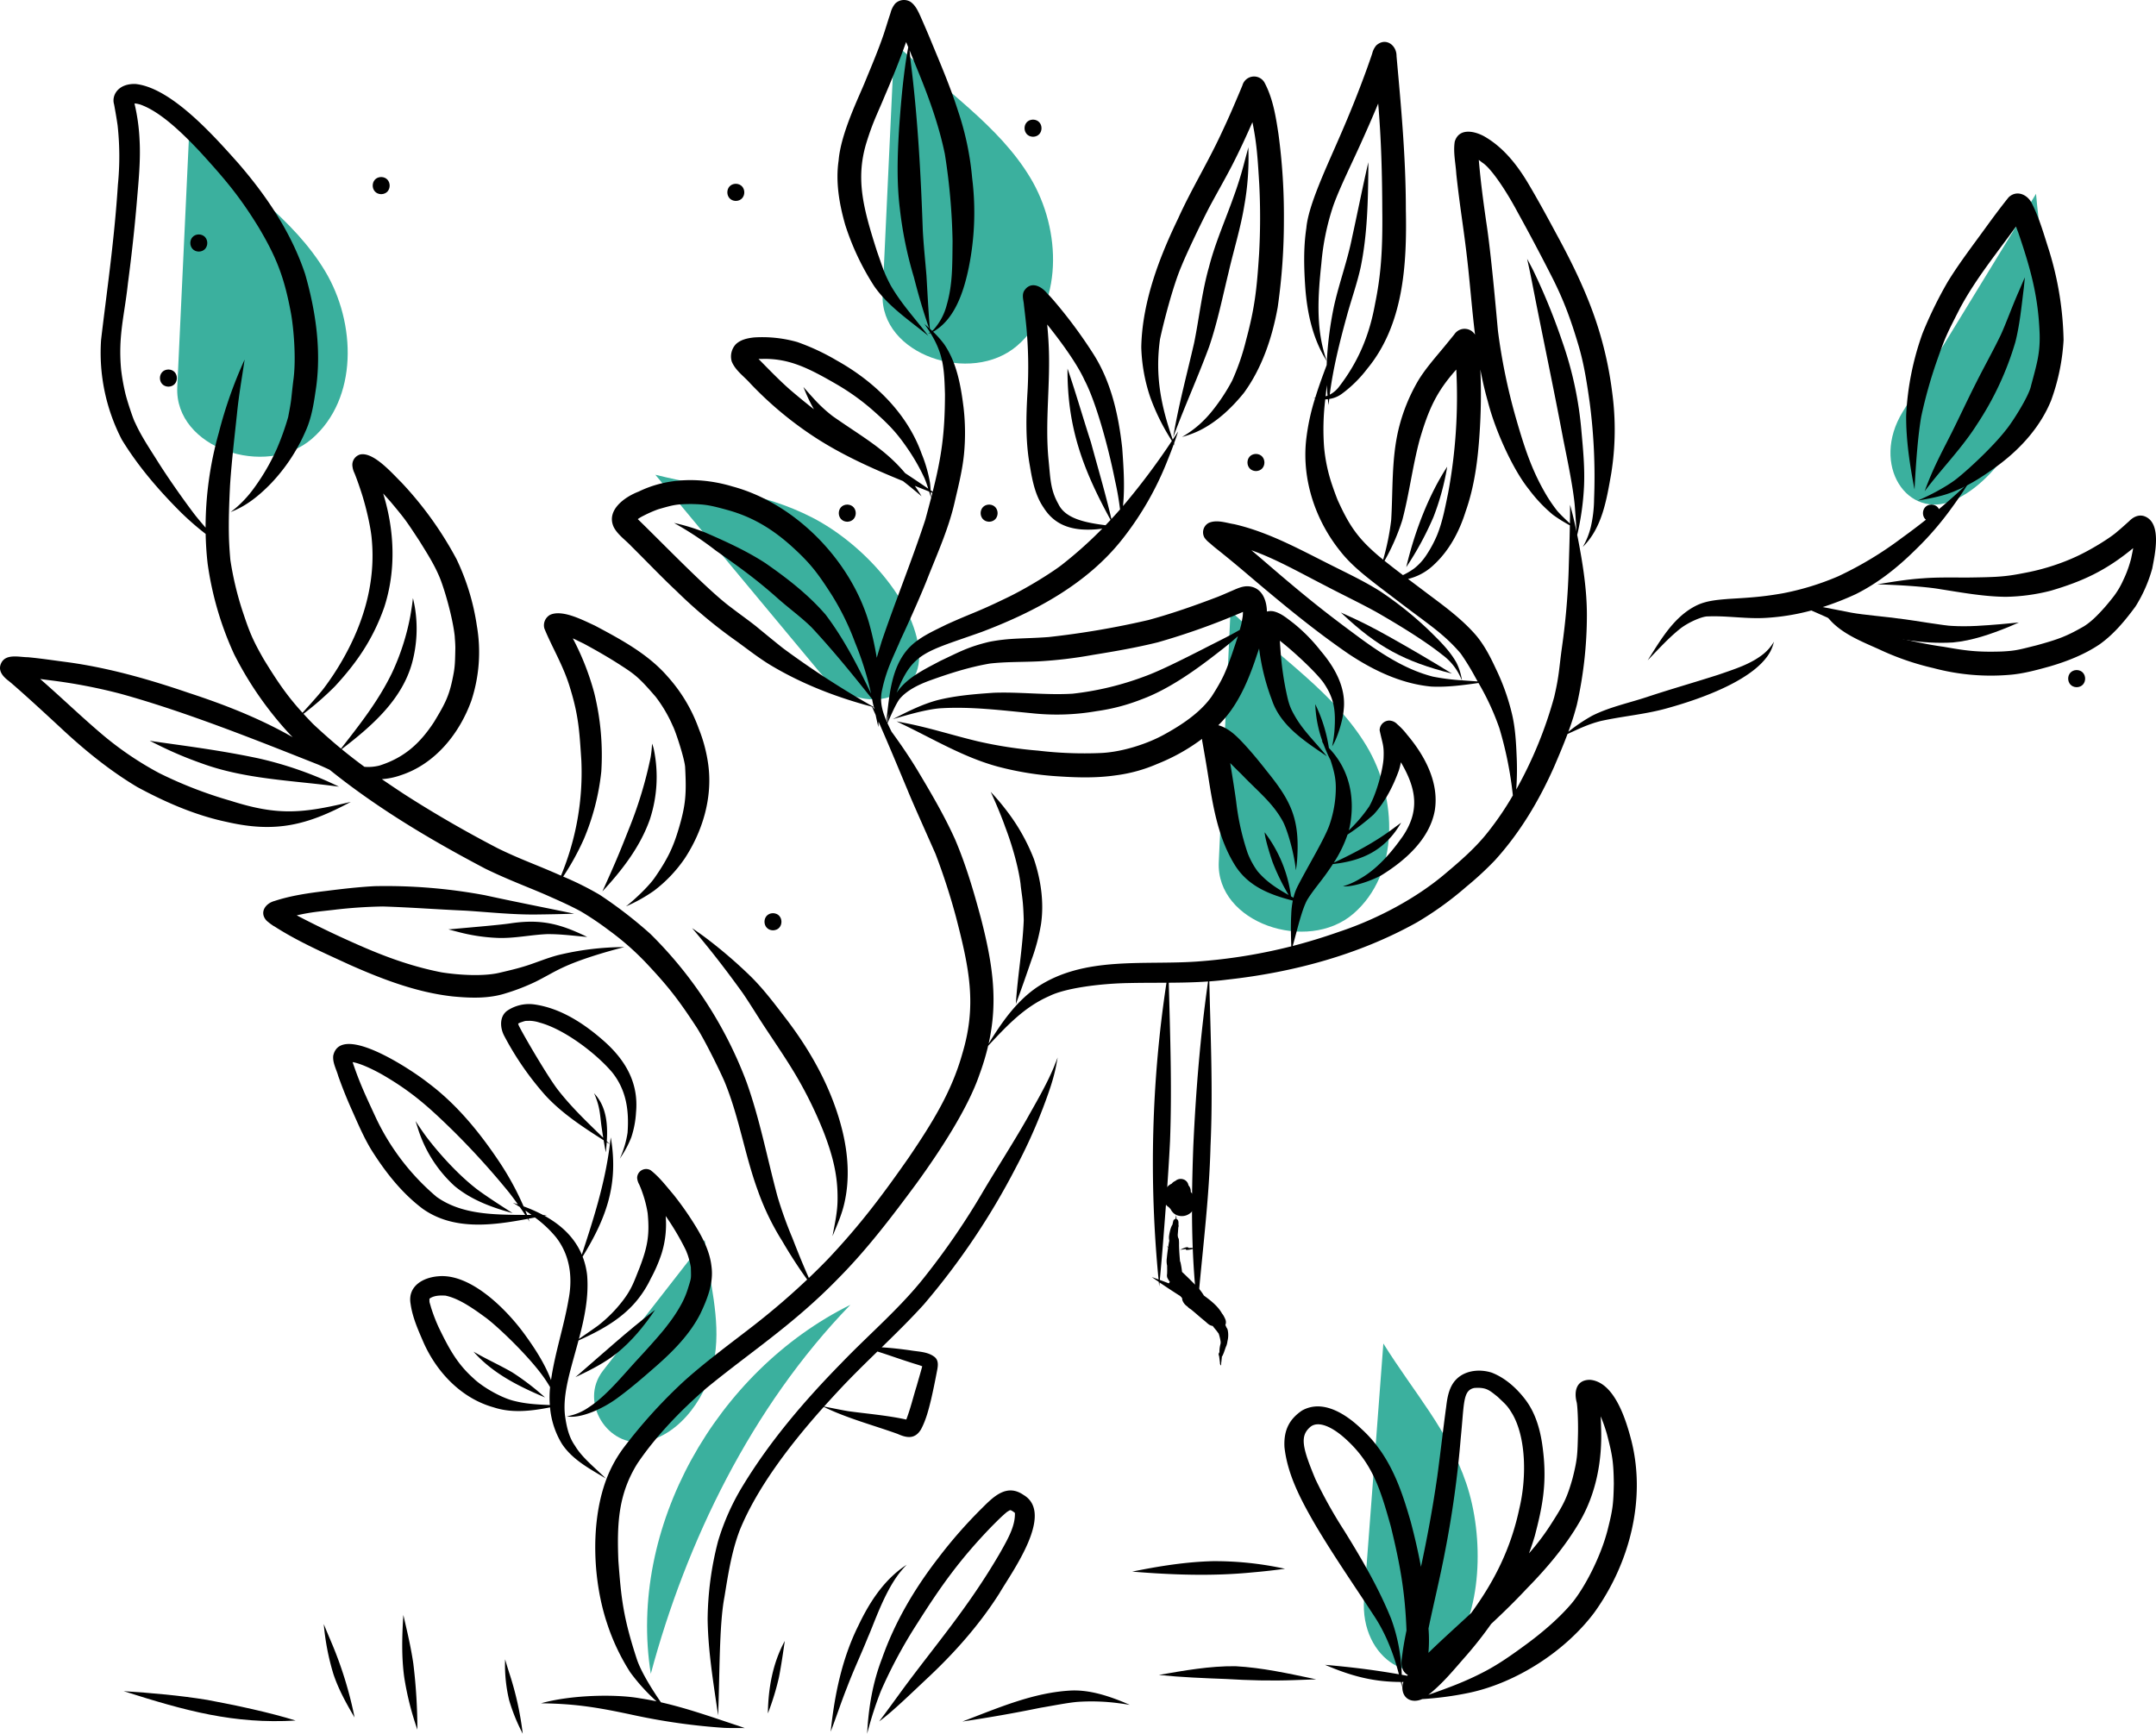 <svg xmlns="http://www.w3.org/2000/svg" data-name="Layer 1" width="1004.623" height="807.974" viewBox="0 0 1004.623 807.974" xmlns:xlink="http://www.w3.org/1999/xlink"><path d="M1077.331,122.869l-62.146,101.645c-15.075,24.656,2.188,50.768,23.908,41.151s39.047-40.988,42.913-67.148S1079.655,150.291,1077.331,122.869Z" transform="translate(-128.609 -32.552)" fill="#3bb09e"/><path d="M773.205,658.691l-8.976,118.799c-2.177,28.817,25.091,44.188,40.039,25.728s16.069-54.282,7.584-79.327S787.774,682.038,773.205,658.691Z" transform="translate(-128.609 -32.552)" fill="#3bb09e"/><path d="M216.684,95.914l-5.474,117.059c-1.328,28.395,41.26,42.669,62.751,24.063s20.726-53.854,6.076-78.214S240.482,118.418,216.684,95.914Z" transform="translate(-128.609 -32.552)" fill="#3bb09e"/><path d="M457.003,610.48,409.628,671.279c-11.492,14.748,2.403,36.121,19.311,33.112s30.076-22.095,32.754-39.843S459.197,630.188,457.003,610.48Z" transform="translate(-128.609 -32.552)" fill="#3bb09e"/><path d="M545.351,52.496l-5.474,117.059c-1.328,28.395,41.26,42.669,62.751,24.063s20.726-53.854,6.076-78.214S569.149,75.001,545.351,52.496Z" transform="translate(-128.609 -32.552)" fill="#3bb09e"/><path d="M701.988,317.24l-5.474,117.059c-1.328,28.395,41.26,42.669,62.751,24.063s20.726-53.854,6.076-78.214S725.786,339.744,701.988,317.24Z" transform="translate(-128.609 -32.552)" fill="#3bb09e"/><path d="M433.979,253.81l76.197,91.585c18.483,22.216,48.765,14.288,46.66-9.373s-26.22-50.172-49.738-62.261S460.686,260.446,433.979,253.81Z" transform="translate(-128.609 -32.552)" fill="#3bb09e"/><path d="M950.453,337.206c-5.833,4.739-12.959,6.98-21.116,9.792-11.034,3.548-22.188,6.71-33.191,10.356-8.551,2.842-17.501,4.674-25.597,8.736a78.387,78.387,0,0,0-11.158,7.532,128.22,128.22,0,0,0,4-12.685,191.066,191.066,0,0,0,4.655-41.655c.009-12.013-1.898-23.924-4.155-35.693-.116-.582-.239-1.162-.358-1.743a125.139,125.139,0,0,0,3.175-22.644c.387-8.479-.402-16.952-1.174-25.389a167.945,167.945,0,0,0-9.056-42.357,292.657,292.657,0,0,0-13.428-32.865q-1.377-2.731-2.848-5.413c.768,3.494,1.511,6.995,2.208,10.504,4.771,24.615,10.037,49.131,14.653,73.776,2.063,10.26,4.283,20.904,5.22,29.533.194,1.772.646,8.551.924,13.262-.879-4.186-1.85-8.353-3.014-12.469.012,2.906-.015,5.812-.061,8.718-2.011-1.871-4.024-3.742-5.852-5.793a69.335,69.335,0,0,1-5.267-7.695c-6.645-11.312-10.037-21.747-14.011-35.544a274.847,274.847,0,0,1-8.397-40.692c-.892-9.495-3.156-35.914-5.478-50.923-1.392-9.746-2.492-17.824-3.452-28.757.825.56,1.029.818,1.789,1.337,4.013,2.637,10.885,12.849,16.192,22.814q8.636,15.621,16.697,31.552c4.864,9.77,8.138,18.322,11.943,31.262,2.528,8.654,3.853,17.601,5.116,26.512q-.099-.737-.198-1.474a265.723,265.723,0,0,1,2.184,45.973,60.461,60.461,0,0,1-1.475,12.847,34.667,34.667,0,0,1-3.796,9.542c9.057-8.894,11.103-22.064,13.23-34.038a129.052,129.052,0,0,0,.464-38.095,171.618,171.618,0,0,0-5.427-26.378c-4.802-16.726-12.406-32.413-20.713-47.644-4.07-7.59-8.187-15.157-12.571-22.572-5.242-8.954-11.811-17.463-20.962-22.672-4.648-2.529-11.748-3.979-13.689,2.539-.764,4.997.446,10.105.746,15.116,1.488,13.826,3.071,23.181,4.419,34.198,1.735,13.481,2.646,27.111,4.306,40.616a5.713,5.713,0,0,0-7.668-2.004,5.927,5.927,0,0,0-2.031,1.919q-2.09,2.588-4.204,5.156c-4.301,5.253-8.894,10.322-12.465,16.121a83.663,83.663,0,0,0-9.307,23.014c-3.285,13.802-2.553,28.1-3.396,42.159a113.912,113.912,0,0,1-3.752,18.486c-.709-.575-1.423-1.158-2.149-1.761-9.621-8.222-13.661-14.064-19.12-26.195q-1.305-3.309-2.439-6.681a75.976,75.976,0,0,1-3.823-18.014,114.271,114.271,0,0,1,.573-22.064c.4-.013.799-.045,1.197-.09q.146,1.382.327,2.762c.088-.948.209-1.901.317-2.852a13.08,13.08,0,0,0,6.139-2.603A57.949,57.949,0,0,0,765.616,204.507c17.07-20.602,18.602-48.734,18.074-74.36.004-23.889-2.195-47.673-4.345-71.441.083-5.211-5.143-8.896-9.437-4.988a9.07,9.07,0,0,0-1.886,3.738c-.729,2.218-1.523,4.415-2.298,6.618-4.268,11.849-8.526,22.213-12.236,30.749-6.508,15.127-15.216,33.173-16.16,43.956-1.414,9.418-1.13,19.006-.449,28.477.837,10.484,3.191,22.981,9.992,33.602-.028.605-.044,1.21-.064,1.814-1.89,5.019-3.743,10.082-5.328,15.219-.29-.014-.58-.038-.868-.077q.396.157.804.283a101.882,101.882,0,0,0-4.208,19.722c-1.934,18.486,4.381,37.281,15.971,51.666,5.038,6.418,11.538,11.457,17.952,16.421,6.596,5.014,13.168,10.062,19.834,14.983,5.324,4.056,11.792,8.593,18.233,16.168l.091.115c.042.064.129.191.303.437a114.51,114.51,0,0,1,6.419,10.505c.392.698.765,1.367,1.124,2.011-2.469-.169-4.892-.327-7.267-.507q-.13-.62-.258-1.241a26.352,26.352,0,0,0-2.369-7.035c-3.305-5.91-8.34-10.642-13.12-15.357a167.333,167.333,0,0,0-22.498-17.941c-7.201-4.539-14.91-8.181-22.504-11.999-14.657-7.327-29.256-15.48-45.341-19.189-3.897-.617-8.207-2.3-12.002-.575a4.983,4.983,0,0,0-1.901,6.878,11.408,11.408,0,0,0,2.622,2.626c-.096-.026,1.799,1.599,2.393,2.07,5.529,4.361,10.934,8.878,16.294,13.446,14.818,12.587,29.831,25.024,45.874,36.034,11.522,7.667,24.556,13.89,38.481,15.185,7.366.363,14.707-.648,22-1.665A118.381,118.381,0,0,1,827.266,371.91a172.813,172.813,0,0,1,6.289,31.336,141.019,141.019,0,0,1-11.528,16.973c-5.827,7.444-12.989,13.622-20.197,19.68-13.302,11.269-31.492,21.009-48.961,26.808-7.568,2.663-14.806,4.873-21.898,6.709,2.169-7.662,4.143-16.702,6.787-21.539,2.94-4.74,6.702-8.911,9.833-13.524.719-1.02,1.416-2.06,2.099-3.111,13.224-1.448,23.544-6.052,30.901-17.809.316-.483.608-.982.906-1.477-.958.715-1.917,1.43-2.89,2.124-8.784,6.686-18.531,11.867-28.503,16.527a58.239,58.239,0,0,0,6.408-13.09,104.204,104.204,0,0,0,12.14-9.345c5.961-6.474,9.597-14.565,11.742-20.464a32.059,32.059,0,0,0,.979-3.911c7.196,12.194,8.931,22.573.9,34.466-4.572,6.538-11.389,14.995-19.915,19.793a33.196,33.196,0,0,1-7.976,3.555c4.569.376,12.677-2.347,17.808-5.079,11.059-6.804,22.519-16.822,24.967-30.174,2.161-13.103-4.696-25.756-12.93-35.467a32.067,32.067,0,0,0-4.543-4.817,5.386,5.386,0,0,0-3.693-1.712,4.549,4.549,0,0,0-4.511,4.542c1.349,6.438,2.08,6.944,1.828,12.788-.198,5.142-3.216,16.612-6.678,22.661a67.333,67.333,0,0,1-9.533,11.197c.141-.517.296-1.029.417-1.553,2.512-12.604.331-25.357-8.225-35.246-.465-.553-.966-1.075-1.456-1.605a71.005,71.005,0,0,0-6.35-20.406,56.579,56.579,0,0,0,3.383,17.414c-.132-.123-.256-.255-.388-.377.286.536.554,1.045.813,1.546a75.749,75.749,0,0,0,3.172,7.266c-.006-.085-.018-.168-.025-.253l.007.019c2.284,6.966,2.974,10.484,2.435,17.453a53.557,53.557,0,0,1-2.755,13.107c-2.126,6.24-9.757,18.796-14.604,28.166a24.993,24.993,0,0,0-2.204,5.847c-.382-.212-.751-.42-1.127-.629a62.772,62.772,0,0,0-12.305-29.868c.239,3.198,2.249,9.608,3.64,13.728a102.34,102.34,0,0,0,7.547,15.516c-5.469-3.084-10.262-6.118-14.44-11.031-.102-.142-.208-.282-.311-.424a36.903,36.903,0,0,1-4.346-8.089,115.627,115.627,0,0,1-5.353-24.004c-.588-4.401-1.743-11.679-2.775-17.954,1.524,1.536,3.167,3.218,5.029,4.993,7.996,8.38,14.892,13.554,19.695,22.552,2.204,4.513,4.732,13.729,5.661,20.614.08.614.148,1.23.207,1.846a56.407,56.407,0,0,0,.714-7.13c.861-17.423-3.397-25.687-14.09-38.922-3.3-4.213-6.675-8.373-10.296-12.315-3.389-3.69-7.063-7.526-11.935-9.138-.188-.05-.372-.077-.557-.111,8.388-8.081,13.27-19.061,17.051-29.922.651-1.949,1.328-3.896,1.98-5.852a103.553,103.553,0,0,0,5.934,23.894c4.089,12.279,15.522,19.375,25.651,26.335-5.631-6.938-11.086-11.984-14.979-18.875-2.396-4.117-2.963-6.299-4.131-11.945a142.068,142.068,0,0,1-2.492-18.464q-.164-2.291-.313-4.587c6.424,4.996,16.546,14.428,20.229,19.406,5.149,7.451,5.912,13.147,5.188,22.948a60.309,60.309,0,0,1-1.052,6.881c2.224-3.342,4.976-11.698,5.41-17.271,1.094-10.262-4.293-19.664-10.732-27.216a79.114,79.114,0,0,0-12.701-12.917c-2.771-2.069-5.472-4.486-8.879-5.409a6.809,6.809,0,0,0-3.489-.005c-.095-5.596-2.489-11.402-8.729-11.778-2.652-.138-5.1,1.036-7.478,2.06-4.761,2.056-3.773,1.66-6.601,2.811-10.641,4.065-21.424,7.862-32.418,10.857a397.471,397.471,0,0,1-46.49,7.933c-11.848.868-17.985.325-27.699,2.23-9.878,2.385-13.777,4.649-22.823,8.913-7.339,3.938-15.574,7.727-20.316,14.837C553.872,336.48,559.586,336.474,585.955,327.096c24.64-9.319,49.104-22.272,65.66-43.322a143.953,143.953,0,0,0,21.071-36.792q1.525-3.732,2.896-7.525c.163.257.322.516.486.771-.131-.359-.252-.712-.38-1.069.661-1.837,1.301-3.683,1.898-5.542q-1.221,1.897-2.481,3.77l-.031.045c-5.5-15.757-8.294-29.779-5.957-46.689,1.223-5.983,5.866-24.584,10.054-34.266,2.216-5.487,8.11-17.962,12.756-26.992,3.475-6.526,7.177-12.929,10.594-19.487,3.465-6.718,6.638-13.577,9.669-20.5,2.019,9.674,2.463,16.844,3.197,29.022a308.464,308.464,0,0,1-.079,32.32c-1.059,16.178-1.912,24.758-6.07,40.236a109.086,109.086,0,0,1-6.5,18.89,89.142,89.142,0,0,1-8.701,13.362c.038-.051.073-.098.1-.133a53.051,53.051,0,0,1-6.828,7.337,48.763,48.763,0,0,1-7.403,5.353q-.259.157-.517.314c.193-.056.386-.111.579-.166a45.38,45.38,0,0,0,7.593-2.866c8.149-4.026,14.947-10.481,20.637-17.485,8.51-11.669,13.236-25.834,15.78-39.945a285.043,285.043,0,0,0,2.889-40.82,284.397,284.397,0,0,0-2.523-39.792c-1.236-8.218-2.572-16.713-6.531-24.115a5.612,5.612,0,0,0-10.271,1.32q-.902,2.18-1.821,4.354-1.231,2.912-2.485,5.814c-1.874,4.389-3.869,8.725-5.908,13.04-6.17,13.195-13.806,25.647-19.794,38.932-7.826,16.237-16.705,37.793-17.128,59.88a79.288,79.288,0,0,0,4.263,23.562,100.522,100.522,0,0,0,10.007,20.106,325.623,325.623,0,0,1-22.797,30.391c.927-8.954.281-18.079-.355-27.026-1.686-15.224-5.07-30.661-13.366-43.746a221.434,221.434,0,0,0-16.539-22.663c-1.618-1.916-3.203-3.87-5.004-5.62-.047-.055-.09-.107-.14-.165-2.777-3.404-7.597-5.708-10.59-1.186-1.284,2.096-.279,4.562-.144,6.829.441,3.652.869,7.305,1.203,10.969a201.399,201.399,0,0,1,.444,29.407c-.67,11.509-.98,23.084,1.111,34.477,1.112,6.696,2.438,13.662,6.348,19.354,4.141,6.627,10.029,9.626,17.718,10.249a45.913,45.913,0,0,0,9.681-.378,193.119,193.119,0,0,1-18.386,16.503c-3.622,2.966-16.479,11.278-27.401,16.358-13.142,6.36-14.804,6.376-26.911,11.876-6.211,3.096-13.059,6.024-17.781,11.252-8.078,9.149-8.696,21.922-10.146,33.513-2.088-4.868-3.187-9.373-1.941-14.475,2.063-9.812,5.652-16.199,8.768-23.672,4.337-9.153,10.411-23.051,12.485-28.498,4.694-11.854,9.996-23.551,12.71-36.068,1.673-7.104,3.43-14.213,4.157-21.49a102.982,102.982,0,0,0-.213-21.812c-1.275-10.187-3.149-20.876-9.067-29.49a46.45,46.45,0,0,0-5.115-5.747c10.265-5.747,14.363-19.078,16.615-29.931A129.253,129.253,0,0,0,581.594,115.478a134.815,134.815,0,0,0-6.592-31.279c-3.685-11.589-8.54-22.753-13.159-33.989-1.843-4.42-4.048-9.399-4.422-10.251-1.112-2.429-2.315-5.025-4.577-6.576a5.847,5.847,0,0,0-7.128.866,11.164,11.164,0,0,0-2.161,4.391c-1.124,3.297-2.097,6.644-3.2,9.948-2.465,7.228-5.443,14.266-8.353,21.323-2.863,7.277-11.572,24.504-12.622,37.42-1.488,10.072.316,20.381,3.094,30.081a119.801,119.801,0,0,0,13.528,28.584c6.58,9.439,16.402,15.875,25.178,23.086-6.424-8.432-12.232-14.481-17.44-23.338-3.264-6.176-3.43-7.423-6.51-16.14-6.331-19.843-9.921-33.27-5.097-49.882,3.138-10.261,5.092-13.612,8.679-22.303,3.585-8.332,6.997-16.734,10.009-25.282.332.791.669,1.605,1.006,2.422-.392,2.035-.736,4.08-1.066,6.126-1.546,10.452-2.455,20.994-3.191,31.531-.786,12.551-1.192,25.202.348,37.713a181.241,181.241,0,0,0,6.557,31.888c2.032,7.959,4.303,15.854,7.043,23.599-.714-.645-1.436-1.28-2.176-1.892q.444.622.876,1.252c.652.937,1.237,1.837,1.791,2.723a10.998,10.998,0,0,1-.943.624,10.749,10.749,0,0,0,1.111-.351c6.117,9.884,6.418,16.917,6.755,28.551-.035,18.457-1.683,29.351-5.721,45.406-.32-.223-.641-.445-.962-.667-.071-1.238-.149-2.475-.319-3.703a65.333,65.333,0,0,0-3.896-13.407c-6.8-19.02-22.236-33.789-39.613-43.453a104.279,104.279,0,0,0-18.257-8.529,59.701,59.701,0,0,0-20.153-2.157c-3.03.32-6.241.991-8.517,3.153a8.368,8.368,0,0,0-1.922,8.055c1.721,4.267,5.81,6.971,8.766,10.353A168.182,168.182,0,0,0,509.608,237.169c12.505,7.943,26.043,13.983,39.749,19.575,2.75,2.131,5.467,4.39,8.678,7.092-1.047-1.726-2.096-3.337-3.15-4.858q3.336,1.335,6.673,2.656c.239.776.477,1.551.723,2.324.072.152.096.373.25.452-.829,3.211-1.748,6.638-2.764,10.376-6.253,19.057-13.852,37.643-20.304,56.628-.758,2.516-1.571,5.091-2.309,7.702a155.547,155.547,0,0,0-3.669-16.483c-8.535-28.969-34.262-55.503-63.609-63.381-14.264-4.289-30.144-4.241-43.681,2.408-6.55,2.483-15.398,8.79-11.512,16.727,1.916,3.508,5.407,5.847,8.106,8.728,7.042,6.977,13.869,14.171,21.099,20.957a224.46,224.46,0,0,0,28.14,23.462c5.062,3.688,10.004,7.561,15.351,10.836,14.706,8.851,30.818,15.108,47.379,19.493.128.176.26.35.377.533q.758,1.699,1.492,3.364c.403,1.882.818,3.761,1.267,5.633.028-.846.06-1.692.093-2.539,5.374,12.278,9.885,23.229,13.687,32.301,1.871,4.75,10.171,23.182,12.871,29.384a304.054,304.054,0,0,1,9.548,29.471c6.25,24.13,9.697,40.959,2.966,63.45-4.883,17.511-13.625,31.806-25.125,48.74-11.889,16.983-22.211,30.916-37.61,47.206q-4.314,4.457-8.812,8.73c-2.736-6.138-5.106-11.992-7.655-18.57a191.201,191.201,0,0,1-6.936-19.314c-4.827-17.86-8.238-36.122-14.509-53.57a191.577,191.577,0,0,0-44.768-68.909,203.554,203.554,0,0,0-23.565-18.186,141.409,141.409,0,0,0-17.048-8.508,119.221,119.221,0,0,0,9.653-17.535,110.468,110.468,0,0,0,8.109-31.393,120.914,120.914,0,0,0-3.26-36.56,122.615,122.615,0,0,0-10.014-25.528c1.377.601,2.754,1.327,5.093,2.443,6.208,3.347,12.326,6.874,18.227,10.74,5.982,3.879,8.103,5.703,15.298,14.059q-.408-.527-.816-1.055a64.723,64.723,0,0,1,8.818,14.674c1.438,2.798,5.726,16.116,5.736,19.499.618,11.979.264,17.191-2.856,27.801-2.669,9.12-5.23,14.507-11.229,23.2-2.397,3.522-7.884,8.956-12.6,12.827-.254.267-1.356.985-.485.545A74.424,74.424,0,0,0,433.316,447.703a64.513,64.513,0,0,0,14.405-15.149c8.337-12.743,12.939-28.246,10.934-43.491A70.525,70.525,0,0,0,454.226,372.179a73.455,73.455,0,0,0-14.435-24.221c-9.159-10.607-21.73-17.312-33.926-23.82-5.452-2.479-15.262-7.733-20.981-5.015a5.588,5.588,0,0,0-2.627,6.289c3.281,8.201,8.864,17.349,11.885,27.425,4.061,13.097,4.448,20.249,5.355,34.12a125.199,125.199,0,0,1-9.477,53.677c-12.238-5.416-18.533-7.409-29.361-12.689-15.046-7.816-29.778-16.306-44.034-25.487-3.619-2.392-6.941-4.621-10.088-6.785a32.977,32.977,0,0,0,8.852-1.844c15.976-5.21,27.394-19.43,32.903-34.879a72.325,72.325,0,0,0,2.527-34.677,108.215,108.215,0,0,0-9.488-31.145,166.037,166.037,0,0,0-25.703-35.776c-4.244-4.162-12.977-14.331-19.196-12.99a5.018,5.018,0,0,0-3.629,5.165,9.837,9.837,0,0,0,.979,3.531c.085.21.169.413.244.593,1.15,2.937,2.169,5.923,3.142,8.924,2.43,7.635,4.313,16.713,4.65,21.103,1.916,19.74-3.566,38.637-13.159,55.613a124.848,124.848,0,0,1-9.658,14.678c-2.473,3.088-6.104,7.09-9.431,10.764-7.168-7.898-11.455-14.156-17.972-24.775-5.441-9.472-6.8-13.065-10.029-22.778a148.577,148.577,0,0,1-5.62-23.7c-.287-3.24-.515-6.483-.636-9.734-.251-8.314.077-16.642.488-24.947.739-11.216,2.064-22.387,3.253-33.562.842-8.467,2.093-15.357,3.552-25.117A202.434,202.434,0,0,0,230.565,234.227a163.021,163.021,0,0,0-6.16,44.221c-1.737-2.004-3.455-4.025-5.095-6.109-4.955-6.507-12.326-16.921-17.554-25.279-3.611-5.744-7.43-11.406-10.216-17.613-.526-.705-3.319-8.762-4.48-13.371a98.305,98.305,0,0,1-2.003-11.182c-1.492-15.771,1.541-25.182,3.169-40.362,1.657-12.551,3.06-25.133,4.131-37.748.801-9.666,1.829-19.358,1.286-29.066a90.446,90.446,0,0,0-2.375-16.927c.259.006.518.016.776.038a16.808,16.808,0,0,1,1.841.413c8.938,3.13,18.707,12.216,28.152,22.285,11.387,12.502,18.268,20.572,27.139,35.052,8.291,13.93,11.942,23.339,14.996,39.853,1.101,5.848,2.632,20.954,1.109,31.487-1.205,9.999-.653,7.939-2.396,17a123.7,123.7,0,0,1-5.25,14.724,101.758,101.758,0,0,1-7.311,13.508c-3.414,5.183-6.199,9.065-11.098,13.487q-1.537,1.335-3.16,2.566c.811-.33,1.618-.672,2.411-1.043,6.205-2.813,11.509-7.302,16.243-12.136a83.481,83.481,0,0,0,16.254-24.48c3.004-6.545,3.967-13.767,4.993-20.833,2.34-17.539-.307-35.431-5.148-52.341-6.409-19.347-17.948-36.478-31.21-51.787-11.003-12.318-31.039-35.135-47.855-36.893-8.31-.251-11.218,5.52-9.986,9.495.602,3.265,1.173,6.535,1.647,9.821a133.271,133.271,0,0,1,.128,27.665c-1.707,26.707-5.446,51.653-7.842,72.366a88.143,88.143,0,0,0,9.671,46.402c7.55,12.365,17.095,23.452,27.314,33.684a130.413,130.413,0,0,0,11.752,10.256c.097,4.615.392,9.23.92,13.83a150.74,150.74,0,0,0,12.333,42.208A162.621,162.621,0,0,0,263.595,374.696c.457.482.927.949,1.392,1.422-15.296-8.748-31.715-15.19-48.438-20.652-18.33-6.267-37.028-11.63-56.253-14.277-6.177-.796-12.346-1.742-18.547-2.336-4.179-.018-10.555-1.872-12.669,2.925-1.568,3.496,1.078,6.245,3.708,8.211,1.787,1.468,3.512,3.01,5.244,4.542,6.281,5.576,12.447,11.28,18.611,16.984,11.084,10.381,22.885,20.042,35.951,27.836,13.104,7.087,26.968,13.145,41.594,16.234,22.798,5.256,37.594,1.588,57.882-9.324-22.594,5.415-33.944,6.493-55.787-.451a197.07,197.07,0,0,1-33.577-13.005,152.841,152.841,0,0,1-25.534-17.187c-10.213-8.569-19.778-17.876-29.836-26.624,1.723.222,3.443.458,5.164.681q-.633-.085-1.267-.17a250.91,250.91,0,0,1,33.772,6.433c30.751,8.516,64.534,22.123,91.829,32.931,1.791.777,3.587,1.58,5.363,2.429q2.096,1.669,4.204,3.317c21.272,16.524,44.575,30.276,68.38,42.797,11.304,5.524,21.841,9.288,30.146,13.053,4.832,2.131,9.653,4.301,14.299,6.818a139.298,139.298,0,0,1,13.08,8.808,126.663,126.663,0,0,1,18.832,16.793c9.657,10.36,14.221,16.475,22.164,28.605,4.4,6.977,12.019,22.771,13.213,25.869,6.603,16.271,9.217,33.781,15.276,50.223a117.932,117.932,0,0,0,11.244,23.246c3.611,6.196,7.485,12.243,11.688,18.054q-11.258,10.659-23.465,20.252c-8.262,6.564-24.739,18.481-35.524,28.58a237.946,237.946,0,0,0-26.409,29.374A60.521,60.521,0,0,0,410.039,725.17c-6.217,19.453-4.966,44.858,1.496,64.102a99.446,99.446,0,0,0,10.705,22.595,89.214,89.214,0,0,0,12.288,13.581c-2.564-.544-5.143-1.024-7.743-1.415-11.047-2.001-31.884-1.666-46.102,2.332,16.966.199,27.454,2.114,44.493,5.777a291.608,291.608,0,0,0,40.812,5.664c3.223.162,6.452-.004,9.675.117q-2.297-.851-4.632-1.591c-11.375-3.798-22.751-7.783-34.452-10.433-4.644-6.711-9.365-14.56-11.181-19.973-6.455-19.686-7.353-28.689-8.654-46.075-.716-17.772.125-31.083,8.785-45.109,7.896-11.777,19.295-24.079,32.27-35.285,20.678-16.955,40.564-29.646,61.506-51.201,13.329-13.45,24.827-28.582,36.073-43.778,11.818-16.219,24.32-35.714,29.542-50.905a115.063,115.063,0,0,0,4.127-13.614c8.91-9.546,16.934-18.146,28.508-23.196,7.401-3.718,23.684-5.871,37.445-6.076,5.711-.124,11.429-.103,17.144-.133a559.884,559.884,0,0,0-3.683,138.3c-1.051-.385-2.102-.771-3.156-1.144,1.076.772,2.17,1.516,3.26,2.266.01.097.017.194.027.291.055.595.112,1.191.167,1.786q.086-.911.173-1.821c3.672,2.518,7.409,4.941,11.176,7.315,2.1,1.394,4.225,2.751,6.353,4.102.017.011.036.017.053.027.026.218.048.436.075.653.016-.196.034-.392.05-.589a2.313,2.313,0,0,0,3.187-2.679,3.24,3.24,0,0,0-1.703-1.819c-.34-.244-.685-.478-1.031-.713,2.086-23.258,4.997-46.455,5.574-69.824,1.195-25.593.033-51.19-.558-76.781,2.743-.2,5.483-.457,8.218-.808,30.779-3.382,61.411-11.564,88.554-26.713a154.145,154.145,0,0,0,22.99-16.602,150.499,150.499,0,0,0,13.252-12.237c11.703-12.846,20.676-27.914,27.695-43.76,2.152-5.015,4.287-10.055,6.202-15.172,5.238-2.397,9.68-4.594,15.562-6.077,10.559-2.327,21.421-3.133,31.83-6.208,14.154-3.961,40.423-12.95,47.3-26.52a21.21,21.21,0,0,0,1.498-4.208A21.441,21.441,0,0,1,950.453,337.206ZM744.325,155.28a115.211,115.211,0,0,1,5.541-26.844c3.049-8.559,8.547-19.423,13.586-30.709,2.057-4.556,4.787-10.77,7.349-16.93,1.417,16.499,1.846,33.07,1.903,49.627.226,19.088-.674,30.616-3.375,43.796-2.727,15.101-8.064,27.217-16.666,38.429a12.912,12.912,0,0,1-4.45,3.831c1.532-12.017,4.561-24.25,7.864-36.255,2.088-7.751,4.839-15.315,6.565-23.165,3.106-15.154,3.432-30.717,3.566-46.137.001-.922-.007-1.844-.014-2.766-.043.197-.087.394-.131.591-2.606,11.413-4.887,22.896-7.395,34.33-2.113,10.655-5.885,20.873-8.309,31.447a166.969,166.969,0,0,0-3.489,26.312C741.584,186.236,742.727,170.453,744.325,155.28ZM746.858,212q.111,2.469.336,4.933c-.29.111-.587.214-.895.308Q746.573,214.617,746.858,212Zm49.393,135.876c-11.596-2.995-21.961-9.296-32.916-17.224-13.073-9.627-21.247-15.892-33.892-26.538-5.964-4.979-11.794-10.121-17.737-15.125,11.533,4.116,21.816,10.034,34.499,16.539,7.922,4.164,16.013,8.006,23.853,12.325,10.467,6.04,22.265,13.209,30.53,19.795a26.769,26.769,0,0,1,8.839,11.113q.197.427.395.854A102.426,102.426,0,0,1,796.251,347.876Zm-174.485-80.462c-3.643-6.445-3.679-11.526-4.494-19.813-1.908-18.198.941-36.435-.033-54.653-.143-3.062-.386-6.117-.669-9.168.84,1.034,1.632,2.033,2.286,2.891,3.051,3.899,11.381,14.798,15.097,23.045,4.961,9.338,10.762,29.519,14.188,46.661a133.297,133.297,0,0,1,2.373,13.589c-1.315,1.503-2.663,2.986-4.027,4.461-2.793-11.984-6.297-23.795-9.518-35.669-3.584-11.04-7.534-24.679-10.936-34.426-.155,27.541,7.226,47.004,20.063,70.511-.775.833-1.547,1.669-2.339,2.493C634.052,276.102,624.957,274.191,621.766,267.414ZM561.895,185.76c-.687-8.234-1.098-16.486-1.586-24.732-.576-7.149-1.359-14.284-1.722-21.448-.919-26.304-2.364-52.598-5.671-78.723-.16-1.614-.328-3.227-.487-4.841,1.055,2.577,2.11,5.19,3.09,7.588,5.463,13.209,10.468,26.697,13.358,40.728a291.621,291.621,0,0,1,3.6,40.64c-.117,11.181.034,20.217-2.713,29.654a27.331,27.331,0,0,1-6.139,11.547c-.207.205-.437.385-.657.576C562.615,186.413,562.253,186.088,561.895,185.76ZM550.364,253.045c-9.519-11.324-19.876-16.82-33.723-26.523a66.88,66.88,0,0,1-9.221-8.607q-2.264-2.478-4.452-5.023c.331.827.667,1.654,1.015,2.474a67.491,67.491,0,0,0,3.893,7.926c-3.474-2.717-7.177-5.716-11.332-9.292-5.062-4.48-9.751-9.352-14.489-14.17.629-.002,1.515.005,2.992-.035,11.583.064,20.115,4.19,32.821,11.53a107.384,107.384,0,0,1,18.546,13.413c7.518,6.686,10.754,10.563,14.912,16.587a92.738,92.738,0,0,1,8.025,14c.01.023-.054-.129-.081-.193.381.845.266.662.724,1.783.418,1.114.789,2.244,1.146,3.379C557.576,257.837,553.976,255.432,550.364,253.045Zm12.057,10.659c-.048-.59-.085-1.182-.119-1.774q.392.156.784.312-.259,1.024-.53,2.076C562.427,264.228,562.45,263.845,562.421,263.704Zm-68.42,71.333c-.773-.498-9.004-7.229-13.057-10.582-3.737-2.975-7.662-5.699-11.439-8.622-10.445-7.599-30.565-28.551-43.718-41.352a20.337,20.337,0,0,1,2.77-1.623,56.186,56.186,0,0,1,6.784-2.966c7.712-2.241,8.632-2.332,15.135-2.448,6.784.132,9.033.551,17.36,2.857,11.807,3.289,20.827,9.047,29.02,16.282,9.364,8.394,12.689,12.972,18.886,22.546a119.686,119.686,0,0,1,11.277,22.824,144.981,144.981,0,0,1,5.625,16.39c.688,2.456,1.274,4.937,1.832,7.425-6.119-12.769-12.604-25.467-21.163-36.773-8.077-9.346-17.985-17.025-28.105-24.038-8.805-5.714-18.394-10.056-27.996-14.235a90.655,90.655,0,0,0-14.173-4.382c-.769-.247.342.286.563.451a151.419,151.419,0,0,1,18.467,12.287c11.689,8.26,18.807,13.341,28.795,22.208,5.206,4.653,10.91,8.731,15.901,13.626,9.946,10.682,19.166,22.015,28.23,33.45a25.937,25.937,0,0,0,.826,3.731A411.992,411.992,0,0,1,494.001,335.037Zm41.567,27.391a2.708,2.708,0,0,0-.475-.474c.249.065.497.134.746.199.036.119.062.239.1.358l.004.008q.056.265.112.529C535.891,362.843,535.731,362.634,535.568,362.428ZM298.417,389.917c-3.622-2.654-7.092-5.342-10.598-8.222,13.842-10.599,28.086-22.902,32.832-40.3a60.978,60.978,0,0,0,1.288-25.716q-.378-2.203-.914-4.374c-.314,2.876-.71,5.383-1.233,8.384a110.453,110.453,0,0,1-8.549,26.513c-6.415,13.221-15.187,24.244-23.737,35.236-4.174-3.441-8.409-7.166-13.032-11.5-1.619-1.666-3.086-3.222-4.458-4.723A140.787,140.787,0,0,0,284.655,352.424c10.024-10.826,17.706-21.836,22.974-36.812,5.616-17.184,4.852-35.897-.489-53.089,1.126,1.26,2.27,2.551,3.425,3.823,6.807,8.18,6.928,8.319,13.497,18.324,3.235,5.24,6.607,10.449,9.041,16.123,2.102,4.587,6.664,19.686,7.52,29.465q-.098-.733-.197-1.466c.2,1.899.339,3.804.355,5.714-.112,6.129-.174,8.072-.702,11.345-1.923,10.672-3.689,14.017-9.28,23.268-6.473,9.834-13.724,16.521-25.344,20.21A21.3,21.3,0,0,1,298.417,389.917ZM541.72,368.647c.4-1.213.785-2.364,1.162-3.483-.31,1.33-.608,2.664-.933,3.986C541.876,368.984,541.792,368.812,541.72,368.647ZM684.645,566.828c-.579,15.771-.878,31.614-.259,47.405l-.004-.008a.523.523,0,0,0-.395-.094c-.012-.002-.015-.015-.029-.013-.446.01-.891.038-1.336.066a.182.182,0,0,1-.005-.202.331.331,0,0,0-.118.208l-.044.002c-.406-1.114-3.236.557-4.006.795.901-.052,1.789-.233,2.684-.331a.372.372,0,0,0,.037.179.425.425,0,0,0,.396.266,14.625,14.625,0,0,0,2.303-.336.821.821,0,0,0,.532-.218c.282,7.059.746,14.107,1.454,21.134-2.237-1.44-4.565-2.741-6.898-4.024-.423-.309-.848-.616-1.284-.908-.831-.507-1.683-1.252-2.711-1.19a1.823,1.823,0,0,0-1.684,1.109q-2.111-.82-4.235-1.604c.014-.148.028-.295.042-.443q.815-8.719,1.504-17.448c1.218-15.57,2.435-31.144,3.211-46.744.947-24.618.067-49.263-.582-73.883,6.108-.039,12.212-.158,18.302-.581C687.891,515.436,685.823,541.134,684.645,566.828Zm1.426-86.139c-24.852,1.704-52.387-2.622-74.235,11.945-9.689,6.608-16.481,16.426-22.556,26.31,4.408-19.728,1.984-36.903-3.601-58.495-3.324-12.398-6.956-24.777-11.99-36.601-5.043-11.226-11.329-21.86-17.63-32.417-3.731-6.156-7.782-12.1-12.03-17.903-.685-1.374-1.316-2.692-1.903-3.988,1.73-3.731,3.521-8.116,5.506-11.04,3.415-4.209,8.938-6.807,13.69-8.608,9.295-3.366,18.795-6.445,28.559-8.103,7.48-.854,15.034-.651,22.546-1.01a205.351,205.351,0,0,0,25.288-2.991c10.172-1.652,20.353-3.397,30.36-5.878a325.924,325.924,0,0,0,39.712-14.185,21.27,21.27,0,0,1-.133,2.172c-.16.946-.531,3.161-.742,3.898-.186.772-.404,1.536-.616,2.301-5.572,3.216-11.406,5.977-17.116,8.939-9.543,4.855-20.384,10.308-27.289,12.776a138.362,138.362,0,0,1-33.469,8.033c-12.267.748-24.546-.891-36.823-.434-8.788.61-17.649,1.306-26.215,3.455-7.285,1.972-14.042,5.41-20.728,8.839,7.236-2.124,15.751-4.557,21.892-5.047,14.264-.917,28.517.916,42.694,2.275a108.156,108.156,0,0,0,30.381-.965,91.002,91.002,0,0,0,21.01-5.529c12.855-4.72,25.8-14.156,35.225-21.515,3.282-2.514,6.522-5.103,9.578-7.889-.889,2.855-1.874,5.683-2.822,8.516-2.924,8.173-4.01,11.133-9.387,19.544-4.485,6.382-11.707,12.038-21.771,17.572-8.184,4.631-20.327,8.456-30.099,8.83a182.647,182.647,0,0,1-28.937-1.11,198.567,198.567,0,0,1-28.091-4.324c-11.45-2.718-22.666-6.388-34.237-8.604q-1.847-.354-3.691-.728c.733.367,1.466.735,2.204,1.092,14.812,7.071,29.035,15.711,44.999,20.013a143.964,143.964,0,0,0,28.541,4.554c8.746.58,17.557.776,26.255-.481a71.294,71.294,0,0,0,19.59-5.392,90.389,90.389,0,0,0,20.739-11.622,7.661,7.661,0,0,0,.196,1.64c.902,5.133,1.81,10.267,2.614,15.417,2.216,14.07,4.562,28.544,11.984,40.949,6.175,10.556,16.466,14.535,27.487,17.381a40.595,40.595,0,0,0-.729,6.458c-.266,4.945-.143,9.897.021,14.843A251.224,251.224,0,0,1,686.072,480.689Zm87.681-186.782a98.994,98.994,0,0,0,8.285-18.974c3.279-12.382,4.773-25.18,8.112-37.548,4.249-14.527,8.002-22.426,16.894-32.449.048-.057.094-.114.142-.171a245.221,245.221,0,0,1-3.793,57.563c-1.398,6.675-2.605,13.451-5.216,19.782a56.041,56.041,0,0,1-4.997,9.24,25.648,25.648,0,0,1-5.646,6.156,33.428,33.428,0,0,1-5.2,3.073C779.362,298.33,776.597,296.2,773.753,293.907Zm79.057,63.472a191.86,191.86,0,0,1-17.687,43.109,128.337,128.337,0,0,0,.197-15.417c-.274-6.684-.649-13.425-2.217-19.949a103.059,103.059,0,0,0-7.495-20.946c-2.552-5.496-5.318-10.916-9.249-15.578-6.465-7.459-14.494-13.353-22.366-19.23-3.469-2.631-6.49-4.89-9.282-6.992.563-.144,1.123-.299,1.677-.476a26.243,26.243,0,0,0,10.362-6.143c7.181-6.648,11.859-15.492,14.766-24.748,4.159-11.737,5.735-24.16,6.53-36.532a267.259,267.259,0,0,0,.367-29.711c.936,4.964,2.051,9.897,3.449,14.781,3.48,13.826,11.906,32.098,19.098,40.978a68.72,68.72,0,0,0,11.291,11.957,70.435,70.435,0,0,0,7.862,4.908c-.123,7.171-.37,14.341-.579,21.51a327.296,327.296,0,0,1-3.065,35.025C855.016,344.304,855.191,347.21,852.81,357.38Z" transform="translate(-128.609 -32.552)"/><path d="M694.137,223.197c.013-.016.026-.032.039-.048C694.187,223.131,694.168,223.156,694.137,223.197Z" transform="translate(-128.609 -32.552)"/><path d="M710.316,102.111c0-.31-0-.62.002-.93-.553,2.102-1.125,4.199-1.694,6.297a166.624,166.624,0,0,1-5.067,16.426c-3.866,11.024-8.697,21.726-11.594,33.071-3.312,11.606-4.532,23.637-6.937,35.431-3.355,14.609-7.289,29.086-9.746,43.889,5.678-15.262,11.27-27.352,16.729-42.101,3.854-11.28,6.222-23.001,9.046-34.567,2.404-10.518,5.679-20.834,7.397-31.504A125.332,125.332,0,0,0,710.316,102.111Z" transform="translate(-128.609 -32.552)"/><path d="M775.4,328.993c-6.146-3.432-12.386-6.702-18.83-9.542-1.061-.473-2.116-.961-3.169-1.45.177.165.353.332.53.498,16.639,15.686,29.074,22.339,51.186,27.961C795.353,340.402,785.423,334.607,775.4,328.993Z" transform="translate(-128.609 -32.552)"/><path d="M783.871,296.885a145.467,145.467,0,0,0,12.715-23.452,117.06,117.06,0,0,0,6.366-23.374C794.188,263.488,787.695,280.634,783.871,296.885Z" transform="translate(-128.609 -32.552)"/><path d="M1127.783,273.127c-2.649-.902-5.221.389-7.049,2.301-1.811,1.597-3.568,3.255-5.444,4.777-3.074,2.824-12.549,8.784-20.162,12.163-.553.252-1.112.492-1.669.736a103.73,103.73,0,0,1-21.898,6.535c-8.735,1.733-12.738,1.888-25.627,2.065-7.177.032-14.363-.192-21.526.381-7.062.455-14.049,1.635-21.023,2.787,9.495.276,22.432,1.043,29.403,2.278,10.068,1.575,20.163,3.437,30.383,3.543a89.68,89.68,0,0,0,21.125-2.869c14.476-4.291,25.417-9.174,38.29-19.82-.147,1.148-.376,1.995-.902,4.653a52.732,52.732,0,0,1-3.688,10.212,38.252,38.252,0,0,1-4.283,7.358c-.789,1.002-1.766,2.312-4.126,5.069-4.299,4.881-7.164,7.433-10.087,9.234-8.02,4.594-11.711,5.953-21.95,8.777-8.127,2.019-9.614,2.558-16.341,2.879-11.843.361-16.954-.464-26.925-2.204-12.677-1.752-24.913-5.061-37.282-8.238-6.486-1.78-11.285-2.99-16.436-7.347-1.024-.903-2.014-1.845-2.986-2.803a135.465,135.465,0,0,0,15.779-6.15c10.237-5.107,19.29-12.296,27.413-20.299a143.331,143.331,0,0,0,17.12-19.704c2.863-3.906,5.594-7.909,8.13-12.035q-.504.471-1.008.942a296.619,296.619,0,0,1-30.094,24.811,166.763,166.763,0,0,1-29.891,18.021,125.34,125.34,0,0,1-25.554,7.852c-9.04,1.591-14.42,1.997-25.46,2.639-4.9.412-9.945.771-14.471,2.854-10.834,5.128-16.962,16.048-23.173,25.758,4.937-5.062,9.663-10.378,15.215-14.787,3.91-3.037,10.295-5.745,12.749-5.665,9.243-.403,18.47,1.316,27.731.641a104.232,104.232,0,0,0,25.26-4.798q.106.184.212.367c5.286,10.321,16.65,14.627,26.643,19.108a124.838,124.838,0,0,0,25.37,8.772,103.472,103.472,0,0,0,36.4,3.046c6.1-.602,11.998-2.234,17.883-3.867,8.121-2.382,16.172-5.568,23.212-10.318,6.613-4.738,11.833-11.066,16.628-17.572a66.478,66.478,0,0,0,7.814-17.732C1132.749,290.779,1136.111,276.102,1127.783,273.127Z" transform="translate(-128.609 -32.552)"/><path d="M1028.592,267.705c-5.272.131-5.259,7.855 0,8C1033.865,275.574,1033.851,267.85,1028.592,267.705Z" transform="translate(-128.609 -32.552)"/><path d="M1083.376,149.186c-2.384-7.369-4.464-14.93-7.988-21.855-2.069-4.171-7.11-6.397-10.847-2.799-3.583,4.459-6.994,9.061-10.361,13.685-6.116,8.47-12.524,16.758-17.995,25.669a190.2,190.2,0,0,0-11.745,24.029,131.455,131.455,0,0,0-7.625,38.206c-.079,11.625,1.702,23.183,3.909,34.568.568-11.694,1.563-25.221,3.149-34.154a218.617,218.617,0,0,1,7.123-25.418c4.175-11.861,4.628-12.586,10.911-24.939,7.279-13.583,17.101-25.593,26.091-38.058.248.703.564,1.567,1.015,2.711,6.177,18.006,9.43,30.652,10.01,47.72.187,8.587-1.23,13.406-4.007,23.717-.923,4.836-8.875,17.309-11.681,20.632-5.947,7.665-16.749,17.722-22.215,22.145-3.885,3.297-11.721,7.701-18.156,10.458q-.344.162-.687.323c.338-.061.677-.119,1.015-.178,5.536-.96,11.101-2.008,16.28-4.264,7.485-3.077,14.283-7.621,20.742-12.449,10.238-7.729,19.161-17.745,24.032-29.722a97.897,97.897,0,0,0,5.817-28.154A150.596,150.596,0,0,0,1083.376,149.186Z" transform="translate(-128.609 -32.552)"/><path d="M1069.131,168.725c-3.172,7.228-6.03,15.225-8.32,20.109-3.631,7.508-7.733,14.779-11.466,22.236-3.869,7.631-7.464,15.398-11.277,23.057-4.816,9.555-8.776,16.687-12.623,27.348,7.629-10.214,17.304-19.969,24.388-31.161a141.334,141.334,0,0,0,17.854-38.306c2.088-8.205,2.871-16.676,3.927-25.058.187-1.715.358-3.431.501-5.15C1071.124,164.109,1070.123,166.415,1069.131,168.725Z" transform="translate(-128.609 -32.552)"/><path d="M609.969,88.295c-5.272.131-5.259,7.855 0,8C615.242,96.165,615.228,88.44,609.969,88.295Z" transform="translate(-128.609 -32.552)"/><path d="M471.478,118.197c-5.272.131-5.259,7.855 0,8C476.75,126.066,476.737,118.342,471.478,118.197Z" transform="translate(-128.609 -32.552)"/><path d="M713.838,244.098c-5.272.131-5.259,7.855 0,8C719.111,251.968,719.097,244.243,713.838,244.098Z" transform="translate(-128.609 -32.552)"/><path d="M1060.944,323.443c-7.593.626-15.238,1.28-22.856.805-2.551.015-18.898-2.718-21.676-3.041-10.434-1.443-19.246-2.049-25.196-3.137-9.28-1.757-18.494-3.919-27.934-4.659,11.096,3.737,21.023,9.636,32.514,12.972,13.923,3.635,28.374,6.458,42.82,5.579,9.011-.847,17.663-3.875,26.003-7.26q2.382-.974,4.722-2.047C1066.545,322.952,1063.744,323.201,1060.944,323.443Z" transform="translate(-128.609 -32.552)"/><path d="M1096.264,344.82c-5.272.131-5.259,7.855,0,8C1101.537,352.689,1101.523,344.965,1096.264,344.82Z" transform="translate(-128.609 -32.552)"/><path d="M589.51,267.705c-5.272.131-5.259,7.855 0,8C594.783,275.574,594.769,267.85,589.51,267.705Z" transform="translate(-128.609 -32.552)"/><path d="M523.412,267.705c-5.272.131-5.259,7.855 0,8C528.685,275.574,528.671,267.85,523.412,267.705Z" transform="translate(-128.609 -32.552)"/><path d="M433.335,382.072a15.158,15.158,0,0,0-.904-2.948,47.042,47.042,0,0,1-.654,6.377,192.322,192.322,0,0,1-10.257,33.71c-4.668,11.841-6.224,15.526-12.205,28.757,9.14-9.812,17.621-20.787,22.112-33.556A63.421,63.421,0,0,0,433.335,382.072Z" transform="translate(-128.609 -32.552)"/><path d="M248.873,385.944c-17.641-3.738-34.395-5.823-48.431-7.833-.698-.109-1.395-.228-2.09-.349,1.313.668,2.628,1.334,3.95,1.984A176.564,176.564,0,0,0,222.457,388.266c20.494,7.535,42.661,7.97,64.103,10.914A170.52,170.52,0,0,0,248.873,385.944Z" transform="translate(-128.609 -32.552)"/><path d="M388.51,477.715c-4.851,1.282-9.48,3.236-14.243,4.789-4.29,1.392-8.693,2.404-13.081,3.438-7.312,1.701-18.604,1.064-26.733-.218-18.299-3.561-33.403-10.222-47.622-16.745q-9.212-4.266-18.229-8.934c-.579-.295-1.15-.605-1.724-.911,7.034-1.57,10.357-1.755,17.238-2.554a221.62,221.62,0,0,1,22.934-1.566c12.844.404,25.669,1.391,38.509,1.944,10.906.698,21.793,1.899,32.735,1.793q8.934-.096,17.866-.368c-.292-.062-.583-.125-.875-.188-13.571-2.824-27.179-5.459-40.719-8.433a251.776,251.776,0,0,0-51.375-4.221c-7.536.396-15.034,1.273-22.518,2.215-8.148.984-16.317,2.125-24.142,4.691-4.305,1.151-7.208,5.382-3.701,9.176a27.652,27.652,0,0,0,3.546,2.658l-.146-.146c11.104,7.188,23.344,12.516,35.333,18.049,15.356,6.803,31.276,12.902,48.077,14.752,8.205.774,16.691,1.095,24.634-1.467A96.834,96.834,0,0,0,377.996,490.164c4.372-2.141,8.522-4.707,12.948-6.741,7.29-3.444,18.647-6.97,28.599-9.488A131.482,131.482,0,0,0,388.51,477.715Z" transform="translate(-128.609 -32.552)"/><path d="M366.896,462.809c-4.434.726-17.58,1.823-27.2,2.703-.717.061-1.436.115-2.153.167q2.159.582,4.325,1.138a84.494,84.494,0,0,0,18.999,2.852c7.535.221,14.953-1.416,22.453-1.768,6.326-.093,12.619.774,18.911,1.312C389.725,463.102,380.862,460.81,366.896,462.809Z" transform="translate(-128.609 -32.552)"/><path d="M306.232,115.049c-5.272.131-5.259,7.855 0,8C311.504,122.919,311.491,115.194,306.232,115.049Z" transform="translate(-128.609 -32.552)"/><path d="M221.248,141.803c-5.272.131-5.259,7.855 0,8C226.521,149.673,226.507,141.948,221.248,141.803Z" transform="translate(-128.609 -32.552)"/><path d="M207.084,204.754c-5.272.131-5.259,7.855 0,8C212.357,212.624,212.343,204.899,207.084,204.754Z" transform="translate(-128.609 -32.552)"/><path d="M488.789,458.131c-5.272.131-5.259,7.855 0,8C494.062,466.001,494.048,458.276,488.789,458.131Z" transform="translate(-128.609 -32.552)"/><path d="M460.144,622.812c-.738-6.821-3.9-13.083-7.441-18.859A145.239,145.239,0,0,0,442.323,589.149c-3.332-3.884-6.495-8.11-10.566-11.237a4.194,4.194,0,0,0-6.263,3.594,7.622,7.622,0,0,0,1.005,3.138c.214.563.739,1.567,1.685,4.383a54.08,54.08,0,0,1,2.005,7.688c.196,1.18.22,1.372.052.117l.172,1.284c.96,9.996-.069,15.659-3.941,25.671-2.333,5.701-3.352,9.344-7.767,15.075a64.095,64.095,0,0,1-11.434,11.479c-1.942,1.412-5.686,3.997-8.905,6.213,2.574-9.724,4.65-19.598,3.831-29.647a34.901,34.901,0,0,0-2.109-8.715c10.403-16.968,16.391-32.17,13.543-52.855-.122-.906-.272-1.809-.432-2.709-.18,1.613-.354,2.976-.554,4.357-2.229,17.245-7.506,33.819-12.935,50.276-3.409-8.08-9.735-13.899-17.48-18.16.429-.082.857-.165,1.283-.245q-.904-.021-1.805-.035a70.902,70.902,0,0,0-9.127-4.053,133.044,133.044,0,0,0-11.643-21.237c-9.134-13.597-19.68-26.476-32.873-36.327-6.78-5.413-40.685-28.438-44.172-12.683-.375,3.294,1.466,6.395,2.327,9.503,2.255,6.334,4.12,10.791,5.806,14.631,3.007,6.679,5.808,13.496,9.612,19.772,6.511,10.328,14.197,20.18,24.034,27.538,14.351,10.086,32.274,7.743,48.856,4.62.13.207.261.414.384.613q.225.36.448.719c-.16-.468-.337-.93-.504-1.395q1.514-.286,3.011-.577a53.606,53.606,0,0,1,9.796,9.19c8.008,10.224,7.227,22.109,5.867,29.075-2.133,12.446-6.226,24.483-8.083,36.976-.031.178-.054.359-.084.538-2.725-7.216-7.081-14.137-11.945-20.851-8.235-11.51-25.046-28.749-40.29-27.542-7.232.469-14.643,4.532-13.205,12.833.881,6.406,3.612,12.414,6.16,18.307,6.252,13.872,17.676,25.844,32.619,29.985,8.548,2.806,17.52,1.688,26.204.002a39.177,39.177,0,0,0,5.575,17.046c4.922,7.429,12.988,11.585,20.408,16.076-5.313-5.241-11.125-9.806-14.342-15.234-2.914-4.124-3.913-8.815-4.657-14.013-.717-6.144.257-12.895,2.912-22.734,1.081-4.085,2.265-8.197,3.371-12.334,9.833-4.435,19.391-9.538,26.55-17.849a49.748,49.748,0,0,0,7.16-11.064,69.55,69.55,0,0,0,4.998-11.558,45.768,45.768,0,0,0,1.915-17.529,121.925,121.925,0,0,1,9.075,15.26c.186.384.358.755.469.991q.341.881.682,1.761a38.132,38.132,0,0,1,1.486,5.829c.004.042.01.084.014.126.144,5.552.273,4.575-1.38,9.932a40.204,40.204,0,0,1-2.788,6.715,69.011,69.011,0,0,1-6.553,10.018c-2.423,3.355-8.55,10.183-13.774,15.838-7.361,7.967-14.802,17.312-22.912,22.567a25.112,25.112,0,0,1-10.356,4.317c6.411,1.255,16.972-3.692,23.302-8.356,6.451-4.682,12.462-9.938,18.46-15.179,7.929-6.996,15.576-14.742,20.414-24.251C458.18,638.007,461.196,630.509,460.144,622.812Zm-128.057-32.446a109.423,109.423,0,0,1-28.534-37.326c-4.666-10.092-7.392-15.79-10.639-25.498,3.458.579,8.807,3.006,13.78,5.801,13.782,7.982,21.637,15.042,33.197,26.347a361.799,361.799,0,0,1,26.014,28.727c.887,1.132,2.411,3.164,4.045,5.44-.784-.261-1.569-.521-2.358-.765,1.083.638,2.154,1.298,3.217,1.969.867,1.226,1.737,2.488,2.54,3.695C357.97,598.7,343.558,598.489,332.088,590.366Zm42.127,8.395c-.259-.675-.532-1.345-.807-2.014.951.639,1.917,1.318,2.882,2.022Q375.249,598.765,374.215,598.761Zm-6.448,86.572c-6.4-1.679-14.755-6.788-18.36-10.265-7.499-6.661-11.331-13.425-16.411-23.977a79.834,79.834,0,0,1-3.473-8.995c-.953-3.378-.781-2.25-.815-4.255.155-.125.254-.206.311-.254,2.51-1.608,5.963-1.234,7.068-1.232,5.508,1.091,11.547,4.899,18.23,9.832,5.28,3.628,22.461,19.855,29.165,30.477.498.768.967,1.555,1.447,2.334a48.871,48.871,0,0,0-.112,8.374C378.454,687.069,373.594,686.846,367.767,685.333Z" transform="translate(-128.609 -32.552)"/><path d="M349.7,585.875c-8.281-6.599-16.686-15.959-22.338-23.424-1.792-2.427-3.49-4.922-5.136-7.45q.458,1.431.934,2.859a60.856,60.856,0,0,0,17.242,27.414c7.771,6.477,17.411,10.028,27.064,12.637C362.147,594.563,352.594,588.311,349.7,585.875Z" transform="translate(-128.609 -32.552)"/><path d="M410.608,518.246c-9.3-8.323-20.406-15.782-32.99-17.582a18.129,18.129,0,0,0-12.729,2.976c-3.706,2.754-3.262,8.155-1.247,11.828A139.541,139.541,0,0,0,382.869,543.194c7.774,8.376,17.425,14.658,27.02,20.777.337,2.033.693,4.055,1.003,5.62.173-1.532.326-3.108.437-4.701q.726.463,1.451.925c-.47-.463-.945-.923-1.417-1.385.505-7.876-.175-16.167-5.717-22.126-.492-.65.198.615.213.75,2.112,5.126,2.304,8.425,2.859,13.114.163,1.364.543,3.933.98,6.634-7.261-7.056-14.63-14.046-20.874-22.035-4.289-5.315-15.867-25.004-18.454-30.197q-.18-.479-.335-.967c.337-.184.707-.364.994-.498,3.012-1.023,2.058-.682,4.199-.815a15.912,15.912,0,0,1,4.794.826c11.923,3.188,26.909,14.905,33.926,23.302,6.681,8.439,7.804,18.041,7.081,28.047a45.617,45.617,0,0,1-3.354,11.503c-.202.311-.307.763.095.04a46.986,46.986,0,0,0,5.035-9.511,45.214,45.214,0,0,0,2.174-11.538C426.232,537.511,420.323,527.065,410.608,518.246Z" transform="translate(-128.609 -32.552)"/><path d="M396.731,674.377c6.746-3.201,13.5-6.57,19.371-11.234,6.98-5.654,12.746-12.716,17.753-20.139C420.983,652.86,408.996,663.791,396.731,674.377Z" transform="translate(-128.609 -32.552)"/><path d="M367.319,672.136c-5.914-3.423-12.178-6.207-18.074-9.67,8.888,10.122,21.101,16.207,33.326,21.352A118.637,118.637,0,0,0,367.319,672.136Z" transform="translate(-128.609 -32.552)"/><path d="M225.204,824.782c-12.903-2.102-25.951-3.237-38.991-4.08,28.921,9.208,51.361,15.398,80.143,13.695C254.403,830.658,238.666,827.289,225.204,824.782Z" transform="translate(-128.609 -32.552)"/><path d="M283.537,799.186c-1.012-2.431-1.573-3.708-2.446-5.803q-.831-1.973-1.627-3.961c.015.137.027.273.041.411a113.801,113.801,0,0,0,4.424,22.786c2.376,7.19,6.059,13.862,9.903,20.356A180.282,180.282,0,0,0,283.537,799.186Z" transform="translate(-128.609 -32.552)"/><path d="M321.195,807.788c-.875-5.917-2.132-11.768-3.49-17.59q-.58-2.499-1.148-5.001c-.011.179-.023.358-.035.538-.59,9.499-.859,19.092.449,28.544a138.776,138.776,0,0,0,6.125,24.359A255.356,255.356,0,0,0,321.195,807.788Z" transform="translate(-128.609 -32.552)"/><path d="M365.818,811.967c-.64-2.029-1.264-4.064-1.844-6.111-.008.262-.016.525-.023.787a70.057,70.057,0,0,0,1.926,18.364,85.428,85.428,0,0,0,6.31,15.519A145.365,145.365,0,0,0,365.818,811.967Z" transform="translate(-128.609 -32.552)"/><path d="M486.414,831.086a121.018,121.018,0,0,0,5.137-16.739c1.066-5.366,2.08-12.438,2.742-17.032C488.639,807.651,486.585,819.411,486.414,831.086Z" transform="translate(-128.609 -32.552)"/><path d="M547.984,763.988c-8.683,6.732-14.678,16.243-19.349,26.054-7.7,15.449-11.185,32.48-12.955,49.541,2.617-6.814,4.876-13.763,7.577-20.543,3.349-8.779,6.047-14.24,9.797-23.491,2.881-6.464,7.369-20.202,14.301-29.426a45.25,45.25,0,0,1,3.763-4.349C550.047,762.473,548.993,763.202,547.984,763.988Z" transform="translate(-128.609 -32.552)"/><path d="M605.54,729.257c-7.788-5.388-13.887.701-19.319,6.125a219.943,219.943,0,0,0-20.456,23.328c-10.992,14.2-20.218,29.822-26.178,46.807-4.339,11.179-6.32,23.07-6.915,35.01a171.351,171.351,0,0,1,6.421-19.94,225.057,225.057,0,0,1,17.071-31.67c11.22-17.737,20.059-29.994,34.612-45.059,2.29-2.284,4.545-4.616,7.051-6.668l.025-.017c.454-.292.918-.57,1.394-.825.037.001.073.003.11.005.201.052.387.107.534.153a16.298,16.298,0,0,1,1.359.9c.079.064.158.127.234.194.015.061.034.121.048.182.08,5.849-2.756,11.156-7.256,19.025-14.892,25.467-29.878,42.43-45.455,63.639-3.496,4.803-6.973,9.62-10.559,14.356,6.262-4.533,15.933-14.035,23.018-20.648,12.454-11.71,23.859-24.618,33.03-39.078C600.163,765.067,620.134,737.895,605.54,729.257Z" transform="translate(-128.609 -32.552)"/><path d="M651.965,825.766c-7.551-3.051-15.58-5.6-23.809-5.374-17.879.794-34.593,8.215-51.115,14.47,12.098-1.812,24.156-3.903,36.138-6.369,6.482-1.091,13.175-2.448,17.72-2.806a96.111,96.111,0,0,1,18.794.613c1.869.24,3.376.461,5.361.802Q653.519,826.412,651.965,825.766Z" transform="translate(-128.609 -32.552)"/><path d="M741.074,815.011c-12.164-2.544-24.386-5.274-36.828-5.937-11.986-.124-23.866,2.018-35.635,4.075,10.38,1.089,20.81,1.486,31.232,1.882,10.606.653,21.234.923,31.857.527,3.41-.106,6.819-.233,10.227-.363C741.644,815.135,741.359,815.072,741.074,815.011Z" transform="translate(-128.609 -32.552)"/><path d="M888.862,704.279c-2.443-9.522-7.759-27.506-19.212-28.663-6.387-.14-7.741,5.174-6.362,10.458.398,1.686.728,8.986.608,14.693-.245,9.677-.262,11.851-2.54,20.823-2.565,9.039-4.185,12.194-9.79,20.921a107.945,107.945,0,0,1-10.513,13.969c.992-2.659,1.901-5.351,2.709-8.08,3.479-13.313,5.764-24.229,3.827-39.995-.94-8.245-3.018-16.597-8.049-23.353-4.085-5.432-9.443-10.308-15.838-12.796-5.34-1.702-11.848-1.192-16.104,2.726-3.637,3.346-4.539,8.362-5.097,13.05-.424,3.083-.82,6.17-1.21,9.257-1.018,8.136-2.451,19.973-3.203,25.088-.118.758.089-.577.12-.89-2.004,13.838-4.534,27.604-7.48,41.274-1.312-7.086-2.936-14.116-4.788-21.088-4.175-14.428-9.429-30.971-23.011-43.247-7.065-6.759-17.907-13.989-27.659-8.481-5.514,3.773-8.61,8.737-8.137,17.098,1.389,12.647,7.505,24.217,13.752,35.098,8.613,14.721,18.371,28.718,27.674,43,5.681,8.429,9.337,17.918,11.9,27.695-11.512-2.009-21.757-3.285-34.437-4.405,13.192,5.671,23.241,7.936,35.331,7.995q.28,1.193.542,2.389 0-1.19-.021-2.382c.228-0.0.462-.005.691-.006a7.016,7.016,0,0,0-.51,2.357c-.05,5.605,4.577,7.682,9.254,5.613a150.868,150.868,0,0,0,21.974-2.95c22.047-4.706,44.832-19.44,58.31-37.505C887.834,761.29,895.643,731.683,888.862,704.279Zm-86.994,51.736a478.571,478.571,0,0,0,7.383-53.123c1.669-16.39.906-22.378,6.342-23.49,5.611-.365,6.893.958,10.867,4.115,4.181,3.96,4.611,4.234,6.999,8.209,6.393,11.329,6.475,29.957,3.092,43.964-3.991,18.848-11.89,34.235-22.445,48.628-6.585,6.128-13.104,11.922-19.899,18.529a66.953,66.953,0,0,0,.035-11.345C796.353,781.17,799.725,767.395,801.868,756.014ZM781.777,813.066a81.741,81.741,0,0,0-4.943-26.098c-5.815-14.38-13.678-27.86-21.838-41.018a217.035,217.035,0,0,1-13.409-23.97l-.046-.101c-6.203-14.893-7.346-20.197-2.21-24.449,3.655-2.781,9.992-.028,16.39,5.812,12.369,11.234,16.085,23.208,20.964,40.701,4.376,17.878,6.66,30.832,7.3,48.478-.673,3.254-1.284,6.52-1.763,9.811-.328,2.958-1.239,6.162.314,8.92a5.594,5.594,0,0,0,2.085,2.033c.164-.213.136-.176.001 0l0.0 0q-.132.17-.264.342l-.004.005h0l.004-.005c.105-.136.197-.255.263-.342l-.001-0-.267.347C783.486,813.374,782.626,813.217,781.777,813.066ZM877.642,745.804c-3.247,12.476-10.658,26.738-16.717,34.021-6.792,8-15.614,15-21.005,18.96-6.426,4.725-12.929,9.386-20.039,13.039-8.508,4.418-15.967,7.179-25.695,10.594,6.771-5.294,12.238-12.148,17.905-18.563,4.002-4.621,7.794-9.45,11.324-14.461,5.721-5.34,11.317-10.81,16.667-16.53,9.263-9.45,17.868-19.593,24.556-31.053,7.778-13.249,10.622-28.8,10.018-44.03-.035-1.718-.091-3.439-.192-5.158a71.399,71.399,0,0,1,2.897,8.227c2.627,10.007,3.099,13.159,3.236,23.144C880.42,733.736,880.063,736.236,877.642,745.804Z" transform="translate(-128.609 -32.552)"/><path d="M672.418,622.287c.002.015.006.028.008.042l-0-.015Z" transform="translate(-128.609 -32.552)"/><path d="M700.715,652.586a3.027,3.027,0,0,0-.71-1.46c.045.057.125.15.167.205a14.009,14.009,0,0,1-.587-1.334,3.891,3.891,0,0,0,.162-.401,3.471,3.471,0,0,0-.218-2.279,5.282,5.282,0,0,0-.322-.701,8.752,8.752,0,0,0-1.243-2.007,3.701,3.701,0,0,0-.201-.379c-2.013-3.271-5.087-5.626-8.174-7.898a25.383,25.383,0,0,0-4.65-5.616c-1.818-1.829-3.655-3.641-5.539-5.402a38.438,38.438,0,0,0-.599-3.866,2.771,2.771,0,0,0-.306-1.015c-.013-.063-.03-.125-.04-.189l-.003-.025c-.222-2.446-.408-4.9-.457-7.357a18.58,18.58,0,0,0-.112-2.818,2.445,2.445,0,0,0-.271-.612c-.036-.103-.075-.221-.098-.319a4.282,4.282,0,0,1-.093-1.435c.096-.88.18-2.539.262-3.213a1.766,1.766,0,0,0,.048-1.142c.035-.972.114-2.378-.896-2.617l-.009-.005c-.045-.652-.085-1.304-.134-1.955a6.289,6.289,0,0,0,7.879-2.318,6.427,6.427,0,0,0-1.016-8.24c-.024-.082-.053-.164-.08-.245a4.211,4.211,0,0,0-1.083-2.99,3.5,3.5,0,0,0-2.465-2.802,3.78,3.78,0,0,0-3.639.772,4.317,4.317,0,0,0-1.725,1.285,6.232,6.232,0,0,0-3.667,5.616,5.027,5.027,0,0,0,2.33,5.315,6.654,6.654,0,0,0,.754.789,7.829,7.829,0,0,0,1.304,1.848,5.348,5.348,0,0,0,1.394.962c-.084.628-.205,1.261-.33,1.895a.777.777,0,0,0-.321.113,1.249,1.249,0,0,0-.722.863c.002-.008-.001-.012.002-.021-.005.026-.012.052-.017.078a2.385,2.385,0,0,0-.058.268c-.018.083-.036.167-.054.25a8.486,8.486,0,0,0-.21,1.044c-1.034,1.479-1.502,4.398-1.644,5.582a7.87,7.87,0,0,0,.13,1.974c-.07.342-.141.684-.206,1.027-.116.633-.198,1.271-.295,1.907a5.714,5.714,0,0,0-.569-.435,5.195,5.195,0,0,0,.529.69c-.244,1.65-.453,3.305-.61,4.965a9.928,9.928,0,0,0,.116,3.347,2.045,2.045,0,0,1-.003-.369c.005.132.006.264.011.396a5.145,5.145,0,0,0,.177.572,1.519,1.519,0,0,1-.177-.557c.05,1.325.071,2.654.006,3.979a3.571,3.571,0,0,0,.064,1.611c.772,1.811,3.644,5.271,6.935,9.644a4.985,4.985,0,0,0,.133.922,5.673,5.673,0,0,0,2.307,2.93,6.106,6.106,0,0,0,1.63,1.322c2.372,1.897,4.577,4,6.991,5.84-.457-.359-.86-.656-.082-.021a6.015,6.015,0,0,1,.782.746l.034-.044a4.415,4.415,0,0,0,2.471,1.254c.045.058.091.117.133.176.718.996,1.492,1.767,2.219,2.827.136.177.269.356.409.527a21.31,21.31,0,0,1,.935,3.869c-.003.275-.011.551-.03.825a13.526,13.526,0,0,0-.536,4.056.702.702,0,0,0-.085.063,1.539,1.539,0,0,0-.071,1.665c.131.965.276,2.112.432,3.266a1.337,1.337,0,0,0-.347.242.396.396,0,0,1,.372-.062c.027.202.054.405.082.605.009.117.045.26.186.26.158-.005.192-.182.179-.312l-0-.006c.112-.245.016-.822.121-1.066.102-.916.202-1.833.289-2.75a1.111,1.111,0,0,0,.395-.614c.687-1.344,1.298-3.7,1.658-4.284a9.762,9.762,0,0,0,.527-2.195A11.558,11.558,0,0,0,700.715,652.586Z" transform="translate(-128.609 -32.552)"/><path d="M619.534,530.223c-3.526,8.331-8.169,16.14-12.572,24.028-6.385,11.154-13.346,21.963-19.93,32.999a338.588,338.588,0,0,1-27.096,39.772c-11.563,14.854-26.047,27.018-39.047,40.548-17.087,17.393-33.115,36.076-45.853,56.924A109.782,109.782,0,0,0,463.169,750.926a149.367,149.367,0,0,0-4.827,36.176c.194,15.084,2.744,30.025,4.886,44.925.766-18.709.461-42.393,2.941-55.187,1.714-10.499,3.31-21.125,7.121-31.112,7.933-19.558,23.305-39.777,39.156-57.5,11.036,5.361,22.92,8.458,34.429,12.591,4.354,1.967,8.096,2.504,10.896-2.128,2.32-4.361,3.552-9.197,4.708-13.971.929-4.044,1.764-8.11,2.543-12.185.468-2.526,1.393-5.637-.908-7.554-3.169-2.519-7.501-2.455-11.326-3.11-4.428-.617-8.873-1.138-13.334-1.408,6.673-6.504,13.323-13.028,19.586-19.93a334.3,334.3,0,0,0,42.776-63.56,246.382,246.382,0,0,0,12.863-28.269c2.532-6.746,5.029-13.553,6.268-20.676q.255-1.327.508-2.655C620.811,526.988,620.185,528.61,619.534,530.223ZM552.196,667.298c2.76.932,4.874,1.455,6.144,2.021-.805,3.007-1.706,5.993-2.543,8.991-1.658,5.259-2.908,10.665-4.889,15.815-.221-.046-.428-.091-.584-.129-8.807-1.883-18.78-2.699-26.349-3.759-1.996-.302-7.694-1.452-11.373-2.182,1.933-2.159,3.872-4.288,5.805-6.366,6.118-6.654,12.579-12.971,19.051-19.277C542.401,663.951,547.264,665.728,552.196,667.298Z" transform="translate(-128.609 -32.552)"/><path d="M521.166,559.68c-4.665-19.143-14.341-36.727-26.253-52.302-5.118-6.68-10.175-13.459-16.142-19.418a218.374,218.374,0,0,0-20.655-17.855c-2.295-1.738-4.644-3.403-7.027-5.017q.892,1.039,1.778,2.086c8.066,9.631,14.254,17.695,21.782,28.113,3.76,5.496,7.168,11.223,10.861,16.763,4.679,7.099,9.503,14.113,13.842,21.428a190.512,190.512,0,0,1,13.209,27.025c4.257,11.136,6.489,20.255,6.322,31.216-.053,5.78-1.226,10.784-2.359,16.94,2.177-5.231,4.518-10.45,5.675-16.023C524.579,581.782,523.777,570.419,521.166,559.68Z" transform="translate(-128.609 -32.552)"/><path d="M610.367,432.885a91.162,91.162,0,0,0-13.073-23.003,105.122,105.122,0,0,0-7.051-8.286q1.479,3.176,2.842,6.405c.663,1.533,2.787,6.665,3.946,10.042,3.687,9.567,6.599,20.795,7.249,27.604q-.081-.605-.162-1.211c.776,6.61,1.258,7.508,1.519,16.994-.517,13.077-2.869,26.01-3.685,39.073,2.526-6.753,4.891-13.564,7.224-20.386a92.713,92.713,0,0,0,4.509-16.848C615.174,453.101,613.632,442.572,610.367,432.885Z" transform="translate(-128.609 -32.552)"/><path d="M725.739,763.321a152.048,152.048,0,0,0-32.097-3.195c-12.614.33-25.132,2.351-37.477,4.864,18.695,1.532,37.503,2.21,56.199.352q7.532-.647,15.024-1.684Q726.565,763.487,725.739,763.321Z" transform="translate(-128.609 -32.552)"/><path d="M431.859,812.611c-10.884-68.066,30.438-140.953,93.005-171.965C478.612,688.378,448.299,751.299,431.859,812.611Z" transform="translate(-128.609 -32.552)" fill="#3bb09e"/></svg>